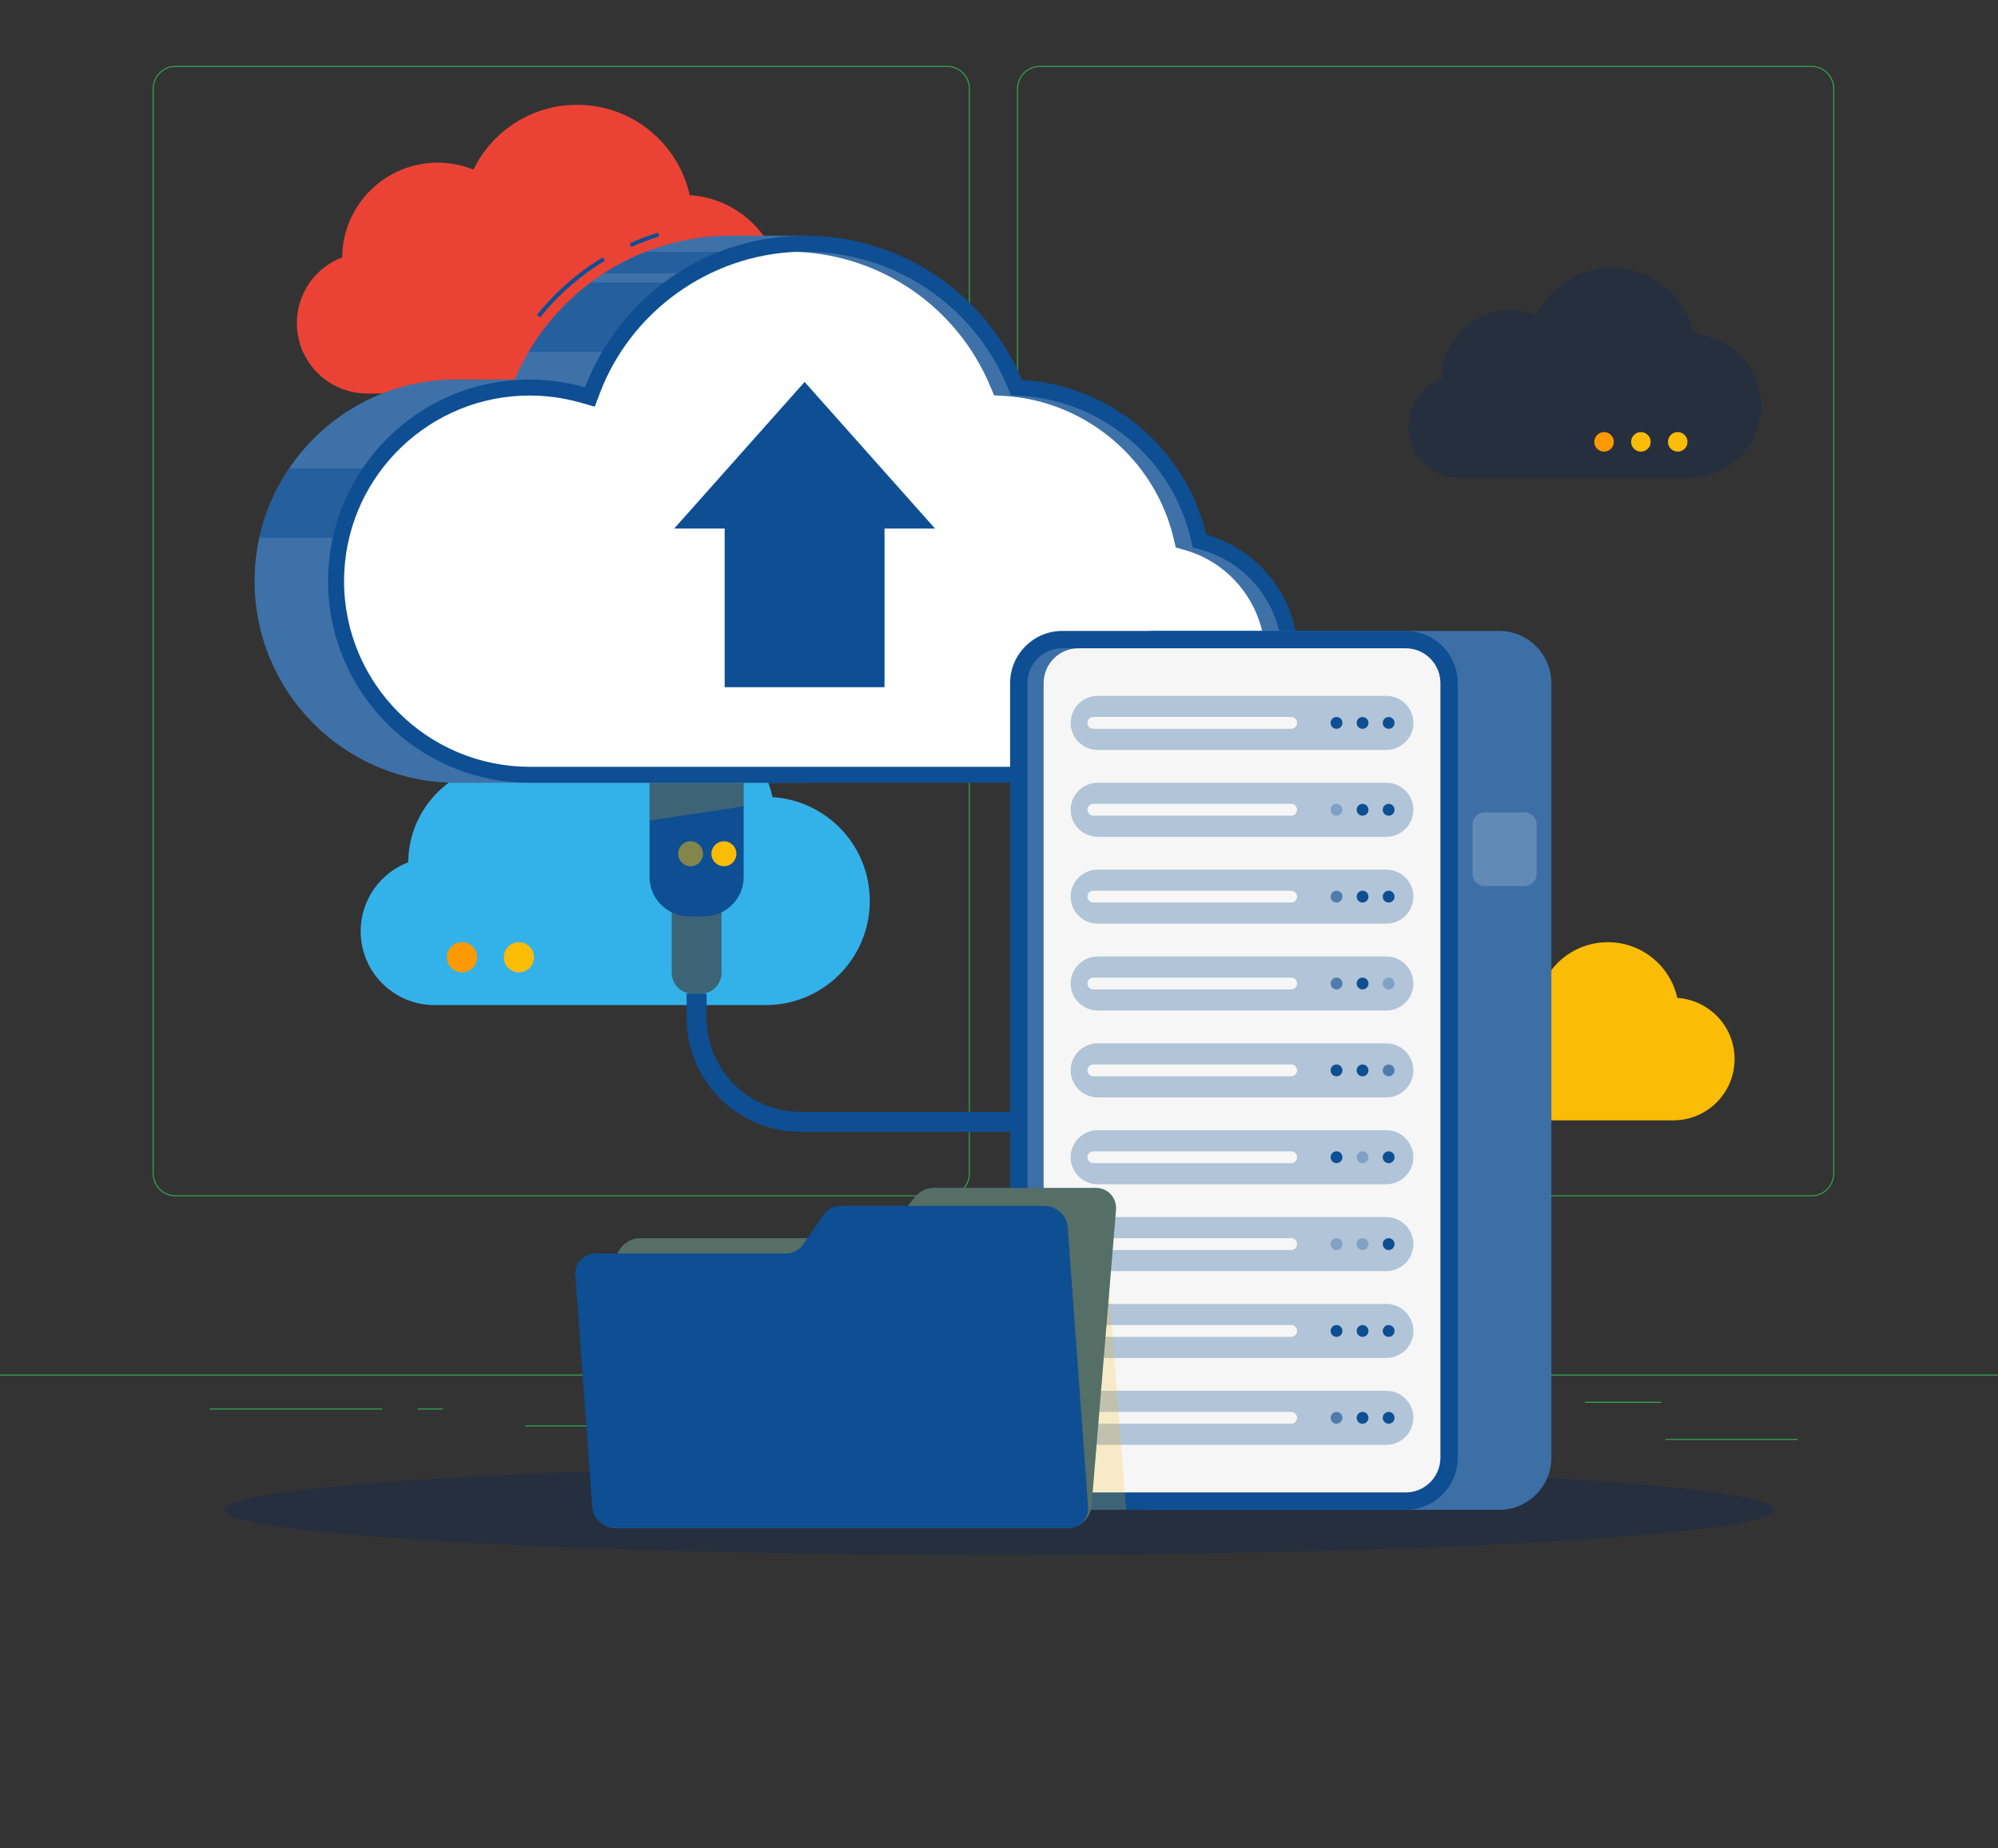 <svg width="386" height="357" viewBox="0 0 386 357" fill="none" xmlns="http://www.w3.org/2000/svg">
<rect x="0" y="0" width="386" height="357" fill="#333333" stroke="none"/>
<g clip-path="url(#clip0_749_4104)">
<path d="M386 265.519H0V265.712H386V265.519Z" fill="#34A853"/>
<path d="M347.324 277.945H321.754V278.138H347.324V277.945Z" fill="#34A853"/>
<path d="M255.703 280.04H248.992V280.233H255.703V280.04Z" fill="#34A853"/>
<path d="M320.982 270.776H306.166V270.969H320.982V270.776Z" fill="#34A853"/>
<path d="M73.843 272.073H40.498V272.266H73.843V272.073Z" fill="#34A853"/>
<path d="M85.606 272.073H80.717V272.266H85.606V272.073Z" fill="#34A853"/>
<path d="M173.814 275.333H101.496V275.526H173.814V275.333Z" fill="#34A853"/>
<path d="M182.975 231.089H33.903C31.473 231.089 29.496 229.112 29.496 226.683V17.137C29.496 14.708 31.473 12.731 33.903 12.731H182.975C185.404 12.731 187.381 14.708 187.381 17.137V226.683C187.381 229.112 185.404 231.089 182.975 231.089ZM33.903 12.925C31.579 12.925 29.689 14.814 29.689 17.138V226.684C29.689 229.007 31.579 230.897 33.903 230.897H182.975C185.298 230.897 187.188 229.007 187.188 226.684V17.137C187.188 14.814 185.298 12.924 182.975 12.924L33.903 12.925Z" fill="#34A853"/>
<path d="M349.956 231.089H200.884C198.455 231.089 196.479 229.112 196.479 226.683V17.137C196.479 14.708 198.456 12.731 200.884 12.731H349.956C352.386 12.731 354.363 14.708 354.363 17.137V226.683C354.363 229.112 352.386 231.089 349.956 231.089ZM200.884 12.925C198.561 12.925 196.672 14.814 196.672 17.138V226.684C196.672 229.007 198.561 230.897 200.884 230.897H349.956C352.28 230.897 354.17 229.007 354.17 226.684V17.137C354.17 14.814 352.28 12.924 349.956 12.924L200.884 12.925Z" fill="#34A853"/>
<path d="M66.108 49.708C66.193 39.593 74.416 31.419 84.551 31.419C86.993 31.419 89.322 31.898 91.455 32.76C95.077 25.351 102.686 20.245 111.49 20.245C122.136 20.245 131.033 27.711 133.245 37.692C143.258 38.336 151.181 46.656 151.181 56.831C151.181 67.427 142.592 76.015 131.997 76.015H70.951C63.44 76.015 57.352 69.927 57.352 62.416C57.352 56.612 60.989 51.66 66.108 49.708Z" fill="#EA4335"/>
<path d="M282.62 200.181C282.672 193.94 287.746 188.896 293.999 188.896C295.506 188.896 296.943 189.191 298.259 189.723C300.494 185.151 305.189 182.001 310.621 182.001C317.19 182.001 322.68 186.607 324.045 192.766C330.223 193.164 335.112 198.298 335.112 204.576C335.112 211.115 329.812 216.414 323.274 216.414H285.606C280.972 216.414 277.215 212.657 277.215 208.022C277.216 204.441 279.461 201.385 282.62 200.181Z" fill="#FBBC05"/>
<path d="M78.862 166.569C78.951 155.967 87.57 147.398 98.194 147.398C100.754 147.398 103.196 147.899 105.431 148.803C109.228 141.035 117.204 135.684 126.433 135.684C137.593 135.684 146.919 143.51 149.239 153.973C159.735 154.647 168.04 163.369 168.04 174.036C168.04 185.143 159.036 194.147 147.929 194.147H83.937C76.064 194.147 69.682 187.765 69.682 179.891C69.682 173.807 73.496 168.616 78.862 166.569Z" fill="#33B2EA"/>
<path d="M92.172 184.919C92.172 186.53 90.866 187.837 89.254 187.837C87.642 187.837 86.336 186.531 86.336 184.919C86.336 183.307 87.642 182.001 89.254 182.001C90.866 182.001 92.172 183.308 92.172 184.919Z" fill="#FF9900"/>
<path d="M103.174 184.919C103.174 186.53 101.868 187.837 100.256 187.837C98.644 187.837 97.338 186.531 97.338 184.919C97.338 183.307 98.644 182.001 100.256 182.001C101.868 182.001 103.174 183.308 103.174 184.919Z" fill="#FBBC05"/>
<path d="M278.461 73.186C278.523 65.843 284.493 59.908 291.851 59.908C293.623 59.908 295.314 60.256 296.863 60.881C299.493 55.501 305.017 51.795 311.408 51.795C319.138 51.795 325.598 57.216 327.203 64.462C334.473 64.93 340.225 70.971 340.225 78.358C340.225 86.05 333.989 92.286 326.296 92.286H281.977C276.524 92.286 272.104 87.866 272.104 82.413C272.104 78.199 274.745 74.603 278.461 73.186Z" fill="#252F3E"/>
<path d="M318.898 85.354C318.898 86.396 318.053 87.241 317.011 87.241C315.968 87.241 315.123 86.396 315.123 85.354C315.123 84.311 315.968 83.466 317.011 83.466C318.053 83.466 318.898 84.311 318.898 85.354Z" fill="#FBBC05"/>
<path d="M326.015 85.354C326.015 86.396 325.17 87.241 324.128 87.241C323.086 87.241 322.24 86.396 322.24 85.354C322.24 84.311 323.086 83.466 324.128 83.466C325.17 83.466 326.015 84.311 326.015 85.354Z" fill="#FBBC05"/>
<path d="M311.781 85.354C311.781 86.396 310.936 87.241 309.893 87.241C308.851 87.241 308.006 86.396 308.006 85.354C308.006 84.311 308.851 83.466 309.893 83.466C310.936 83.466 311.781 84.311 311.781 85.354Z" fill="#FF9900"/>
<path d="M192.999 300.385C275.666 300.385 342.681 296.471 342.681 291.643C342.681 286.816 275.666 282.902 192.999 282.902C110.331 282.902 43.316 286.816 43.316 291.643C43.316 296.471 110.331 300.385 192.999 300.385Z" fill="#252F3E"/>
<path d="M155.509 45.523H141.313C122.473 45.523 106.322 56.987 99.425 73.315H88.13C66.622 73.315 49.188 90.75 49.188 112.258C49.188 133.765 66.623 151.201 88.13 151.201H155.509V45.523Z" fill="#0E4E92"/>
<path d="M121.965 47.707L121.65 47.002C123.421 46.211 125.259 45.52 127.113 44.95L127.34 45.687C125.515 46.249 123.707 46.928 121.965 47.707Z" fill="#0E4E92"/>
<path d="M104.348 61.315L103.746 60.831C107.307 56.387 111.588 52.644 116.468 49.706L116.866 50.368C112.064 53.258 107.853 56.941 104.348 61.315Z" fill="#0E4E92"/>
<path opacity="0.2" d="M155.509 45.523H141.313C122.473 45.523 106.322 56.987 99.425 73.315H88.13C66.622 73.315 49.188 90.75 49.188 112.258C49.188 133.765 66.623 151.201 88.13 151.201H155.509V45.523Z" fill="white"/>
<path opacity="0.5" d="M102.123 67.965H122.488L137.542 54.587H114.089C109.272 58.2 105.188 62.747 102.123 67.965Z" fill="#0E4E92"/>
<path opacity="0.5" d="M55.841 90.485C53.139 94.476 51.163 99 50.098 103.864H73.335V90.485H55.841Z" fill="#0E4E92"/>
<path opacity="0.5" d="M151.174 48.642H124.741C121.9 49.754 119.19 51.144 116.666 52.78H136.12L151.174 48.642Z" fill="#0E4E92"/>
<path d="M233.028 103.27C229.139 86.818 214.824 74.401 197.438 73.388C190.559 57.019 174.378 45.523 155.51 45.523C136.099 45.523 119.54 57.692 113.019 74.813C109.621 73.845 106.037 73.315 102.328 73.315C80.82 73.315 63.385 90.75 63.385 112.258C63.385 133.765 80.82 151.201 102.328 151.201H226.357C239.85 151.201 250.788 140.263 250.788 126.77C250.787 115.592 243.276 106.173 233.028 103.27Z" fill="#0E4E92"/>
<path opacity="0.2" d="M232.189 106.243L230.436 105.749L230.019 103.981C226.406 88.695 212.935 77.385 197.256 76.467L195.333 76.359L194.592 74.583C187.961 58.803 172.621 48.613 155.506 48.613C154.958 48.613 154.417 48.621 153.877 48.644C170.321 49.277 184.896 59.313 191.311 74.583L192.052 76.359L193.975 76.467C209.654 77.385 223.125 88.695 226.738 103.981L227.155 105.749L228.908 106.243C238.04 108.829 244.417 117.267 244.417 126.77C244.417 138.536 234.844 148.116 223.079 148.116H226.36C238.125 148.116 247.698 138.536 247.698 126.77C247.698 117.268 241.321 108.829 232.189 106.243Z" fill="white"/>
<path d="M228.907 106.243L227.155 105.749L226.738 103.981C223.125 88.695 209.654 77.385 193.974 76.467L192.052 76.359L191.311 74.583C184.896 59.313 170.32 49.277 153.877 48.644H153.823C137.024 49.323 121.923 60.108 115.902 75.911L114.898 78.559L112.173 77.779C112.096 77.756 112.011 77.733 111.934 77.717C108.799 76.845 105.557 76.405 102.33 76.405C101.767 76.405 101.211 76.421 100.647 76.444C81.656 77.324 66.471 93.049 66.471 112.257C66.471 132.028 82.559 148.116 102.33 148.116H223.079C234.844 148.116 244.417 138.536 244.417 126.77C244.417 117.268 238.04 108.829 228.907 106.243Z" fill="white"/>
<path d="M140.003 102.101V132.746H170.885V102.101H180.642L155.445 73.78L130.246 102.101H140.003Z" fill="#0E4E92"/>
<path d="M135.374 191.943H133.792C131.576 191.943 129.779 190.147 129.779 187.931V172.059H139.387V187.931C139.387 190.147 137.59 191.943 135.374 191.943Z" fill="#0E4E92"/>
<path opacity="0.2" d="M135.374 191.943H133.792C131.576 191.943 129.779 190.147 129.779 187.931V172.059H139.387V187.931C139.387 190.147 137.59 191.943 135.374 191.943Z" fill="#FBBC05"/>
<path d="M136.078 176.999H133.084C128.889 176.999 125.488 173.598 125.488 169.403V151.201H143.673V169.403C143.674 173.598 140.273 176.999 136.078 176.999Z" fill="#0E4E92"/>
<path opacity="0.2" d="M143.675 155.759L125.49 158.504V151.201H143.675V155.759Z" fill="#FBBC05"/>
<path d="M139.856 167.328C141.188 167.328 142.268 166.248 142.268 164.916C142.268 163.583 141.188 162.503 139.856 162.503C138.523 162.503 137.443 163.583 137.443 164.916C137.443 166.248 138.523 167.328 139.856 167.328Z" fill="#FBBC05"/>
<path opacity="0.5" d="M133.422 167.328C134.755 167.328 135.835 166.248 135.835 164.916C135.835 163.583 134.755 162.503 133.422 162.503C132.09 162.503 131.01 163.583 131.01 164.916C131.01 166.248 132.09 167.328 133.422 167.328Z" fill="#FBBC05"/>
<path d="M195.141 218.634H154.654C142.522 218.634 132.652 208.764 132.652 196.632V191.943H136.512V196.632C136.512 206.636 144.651 214.774 154.654 214.774H195.141V218.634Z" fill="#0E4E92"/>
<path d="M289.645 121.877H223.296C217.759 121.877 213.229 126.407 213.229 131.944V281.575C213.229 287.113 217.759 291.643 223.296 291.643H289.645C295.182 291.643 299.713 287.113 299.713 281.575V131.944C299.713 126.408 295.182 121.877 289.645 121.877Z" fill="#0E4E92"/>
<path opacity="0.2" d="M289.645 121.877H223.296C217.759 121.877 213.229 126.407 213.229 131.944V281.575C213.229 287.113 217.759 291.643 223.296 291.643H289.645C295.182 291.643 299.713 287.113 299.713 281.575V131.944C299.713 126.408 295.182 121.877 289.645 121.877Z" fill="#F6F6F6"/>
<path d="M271.561 121.877H205.212C199.675 121.877 195.145 126.407 195.145 131.944V281.575C195.145 287.112 199.675 291.642 205.212 291.642H271.561C277.099 291.642 281.629 287.112 281.629 281.575V131.944C281.629 126.407 277.099 121.877 271.561 121.877Z" fill="#0E4E92"/>
<path opacity="0.2" d="M205.212 288.288C201.511 288.288 198.5 285.277 198.5 281.576V131.945C198.5 128.244 201.511 125.233 205.212 125.233H271.561C275.261 125.233 278.272 128.244 278.272 131.945V281.576C278.272 285.277 275.261 288.288 271.561 288.288H205.212Z" fill="#F6F6F6"/>
<path d="M208.335 288.288C204.634 288.288 201.623 285.277 201.623 281.576V131.945C201.623 128.244 204.634 125.233 208.335 125.233H271.561C275.262 125.233 278.273 128.244 278.273 131.945V281.576C278.273 285.277 275.262 288.288 271.561 288.288H208.335Z" fill="#F6F6F6"/>
<path opacity="0.3" d="M267.833 144.862H212.064C209.193 144.862 206.844 142.513 206.844 139.642C206.844 136.771 209.193 134.422 212.064 134.422H267.833C270.704 134.422 273.053 136.771 273.053 139.642C273.053 142.513 270.704 144.862 267.833 144.862Z" fill="#0E4E92"/>
<path d="M249.444 140.784H211.224C210.595 140.784 210.082 140.27 210.082 139.642C210.082 139.014 210.596 138.5 211.224 138.5H249.444C250.072 138.5 250.586 139.014 250.586 139.642C250.586 140.27 250.072 140.784 249.444 140.784Z" fill="#F6F6F6"/>
<path d="M263.239 140.784C263.87 140.784 264.381 140.273 264.381 139.642C264.381 139.011 263.87 138.5 263.239 138.5C262.609 138.5 262.098 139.011 262.098 139.642C262.098 140.273 262.609 140.784 263.239 140.784Z" fill="#0E4E92"/>
<path d="M268.277 140.784C268.907 140.784 269.418 140.273 269.418 139.642C269.418 139.011 268.907 138.5 268.277 138.5C267.646 138.5 267.135 139.011 267.135 139.642C267.135 140.273 267.646 140.784 268.277 140.784Z" fill="#0E4E92"/>
<path d="M258.208 140.784C258.839 140.784 259.35 140.273 259.35 139.642C259.35 139.011 258.839 138.5 258.208 138.5C257.578 138.5 257.066 139.011 257.066 139.642C257.066 140.273 257.578 140.784 258.208 140.784Z" fill="#0E4E92"/>
<path opacity="0.3" d="M267.833 161.642H212.064C209.193 161.642 206.844 159.293 206.844 156.421C206.844 153.55 209.193 151.201 212.064 151.201H267.833C270.704 151.201 273.053 153.55 273.053 156.421C273.053 159.293 270.704 161.642 267.833 161.642Z" fill="#0E4E92"/>
<path d="M249.444 157.563H211.224C210.595 157.563 210.082 157.049 210.082 156.421C210.082 155.793 210.596 155.28 211.224 155.28H249.444C250.072 155.28 250.586 155.794 250.586 156.421C250.586 157.05 250.072 157.563 249.444 157.563Z" fill="#F6F6F6"/>
<path d="M263.239 157.563C263.87 157.563 264.381 157.052 264.381 156.421C264.381 155.791 263.87 155.28 263.239 155.28C262.609 155.28 262.098 155.791 262.098 156.421C262.098 157.052 262.609 157.563 263.239 157.563Z" fill="#0E4E92"/>
<path d="M268.277 157.563C268.907 157.563 269.418 157.052 269.418 156.421C269.418 155.791 268.907 155.28 268.277 155.28C267.646 155.28 267.135 155.791 267.135 156.421C267.135 157.052 267.646 157.563 268.277 157.563Z" fill="#0E4E92"/>
<path opacity="0.3" d="M258.208 157.563C258.839 157.563 259.35 157.052 259.35 156.421C259.35 155.791 258.839 155.28 258.208 155.28C257.578 155.28 257.066 155.791 257.066 156.421C257.066 157.052 257.578 157.563 258.208 157.563Z" fill="#0E4E92"/>
<path opacity="0.3" d="M267.833 178.421H212.064C209.193 178.421 206.844 176.072 206.844 173.201C206.844 170.33 209.193 167.981 212.064 167.981H267.833C270.704 167.981 273.053 170.33 273.053 173.201C273.053 176.072 270.704 178.421 267.833 178.421Z" fill="#0E4E92"/>
<path d="M249.444 174.343H211.224C210.595 174.343 210.082 173.829 210.082 173.201C210.082 172.573 210.596 172.06 211.224 172.06H249.444C250.072 172.06 250.586 172.574 250.586 173.201C250.586 173.829 250.072 174.343 249.444 174.343Z" fill="#F6F6F6"/>
<path d="M263.239 174.343C263.87 174.343 264.381 173.832 264.381 173.201C264.381 172.57 263.87 172.059 263.239 172.059C262.609 172.059 262.098 172.57 262.098 173.201C262.098 173.832 262.609 174.343 263.239 174.343Z" fill="#0E4E92"/>
<path d="M268.277 174.343C268.907 174.343 269.418 173.832 269.418 173.201C269.418 172.57 268.907 172.059 268.277 172.059C267.646 172.059 267.135 172.57 267.135 173.201C267.135 173.832 267.646 174.343 268.277 174.343Z" fill="#0E4E92"/>
<path opacity="0.6" d="M258.208 174.343C258.839 174.343 259.35 173.832 259.35 173.201C259.35 172.57 258.839 172.059 258.208 172.059C257.578 172.059 257.066 172.57 257.066 173.201C257.066 173.832 257.578 174.343 258.208 174.343Z" fill="#0E4E92"/>
<path opacity="0.3" d="M267.833 195.201H212.064C209.193 195.201 206.844 192.852 206.844 189.981C206.844 187.11 209.193 184.761 212.064 184.761H267.833C270.704 184.761 273.053 187.11 273.053 189.981C273.053 192.852 270.704 195.201 267.833 195.201Z" fill="#0E4E92"/>
<path d="M249.444 191.123H211.224C210.595 191.123 210.082 190.609 210.082 189.981C210.082 189.353 210.596 188.839 211.224 188.839H249.444C250.072 188.839 250.586 189.354 250.586 189.981C250.586 190.609 250.072 191.123 249.444 191.123Z" fill="#F6F6F6"/>
<path d="M263.239 191.123C263.87 191.123 264.381 190.612 264.381 189.981C264.381 189.351 263.87 188.839 263.239 188.839C262.609 188.839 262.098 189.351 262.098 189.981C262.098 190.612 262.609 191.123 263.239 191.123Z" fill="#0E4E92"/>
<path opacity="0.3" d="M268.277 191.123C268.907 191.123 269.418 190.612 269.418 189.981C269.418 189.351 268.907 188.839 268.277 188.839C267.646 188.839 267.135 189.351 267.135 189.981C267.135 190.612 267.646 191.123 268.277 191.123Z" fill="#0E4E92"/>
<path opacity="0.6" d="M258.208 191.123C258.839 191.123 259.35 190.612 259.35 189.981C259.35 189.351 258.839 188.839 258.208 188.839C257.578 188.839 257.066 189.351 257.066 189.981C257.066 190.612 257.578 191.123 258.208 191.123Z" fill="#0E4E92"/>
<path opacity="0.3" d="M267.833 211.981H212.064C209.193 211.981 206.844 209.631 206.844 206.76C206.844 203.889 209.193 201.54 212.064 201.54H267.833C270.704 201.54 273.053 203.889 273.053 206.76C273.053 209.631 270.704 211.981 267.833 211.981Z" fill="#0E4E92"/>
<path d="M249.444 207.902H211.224C210.595 207.902 210.082 207.388 210.082 206.76C210.082 206.132 210.596 205.619 211.224 205.619H249.444C250.072 205.619 250.586 206.133 250.586 206.76C250.586 207.388 250.072 207.902 249.444 207.902Z" fill="#F6F6F6"/>
<path d="M263.239 207.902C263.87 207.902 264.381 207.391 264.381 206.76C264.381 206.13 263.87 205.619 263.239 205.619C262.609 205.619 262.098 206.13 262.098 206.76C262.098 207.391 262.609 207.902 263.239 207.902Z" fill="#0E4E92"/>
<path opacity="0.6" d="M268.277 207.902C268.907 207.902 269.418 207.391 269.418 206.76C269.418 206.13 268.907 205.619 268.277 205.619C267.646 205.619 267.135 206.13 267.135 206.76C267.135 207.391 267.646 207.902 268.277 207.902Z" fill="#0E4E92"/>
<path d="M258.208 207.902C258.839 207.902 259.35 207.391 259.35 206.76C259.35 206.13 258.839 205.619 258.208 205.619C257.578 205.619 257.066 206.13 257.066 206.76C257.066 207.391 257.578 207.902 258.208 207.902Z" fill="#0E4E92"/>
<path opacity="0.3" d="M267.833 228.76H212.064C209.193 228.76 206.844 226.411 206.844 223.54C206.844 220.669 209.193 218.32 212.064 218.32H267.833C270.704 218.32 273.053 220.669 273.053 223.54C273.053 226.411 270.704 228.76 267.833 228.76Z" fill="#0E4E92"/>
<path d="M249.444 224.682H211.224C210.595 224.682 210.082 224.167 210.082 223.54C210.082 222.911 210.596 222.398 211.224 222.398H249.444C250.072 222.398 250.586 222.912 250.586 223.54C250.586 224.168 250.072 224.682 249.444 224.682Z" fill="#F6F6F6"/>
<path opacity="0.3" d="M263.239 224.682C263.87 224.682 264.381 224.17 264.381 223.54C264.381 222.909 263.87 222.398 263.239 222.398C262.609 222.398 262.098 222.909 262.098 223.54C262.098 224.17 262.609 224.682 263.239 224.682Z" fill="#0E4E92"/>
<path d="M268.277 224.682C268.907 224.682 269.418 224.17 269.418 223.54C269.418 222.909 268.907 222.398 268.277 222.398C267.646 222.398 267.135 222.909 267.135 223.54C267.135 224.17 267.646 224.682 268.277 224.682Z" fill="#0E4E92"/>
<path d="M258.208 224.682C258.839 224.682 259.35 224.17 259.35 223.54C259.35 222.909 258.839 222.398 258.208 222.398C257.578 222.398 257.066 222.909 257.066 223.54C257.066 224.17 257.578 224.682 258.208 224.682Z" fill="#0E4E92"/>
<path opacity="0.3" d="M267.833 245.539H212.064C209.193 245.539 206.844 243.19 206.844 240.319C206.844 237.448 209.193 235.099 212.064 235.099H267.833C270.704 235.099 273.053 237.448 273.053 240.319C273.053 243.19 270.704 245.539 267.833 245.539Z" fill="#0E4E92"/>
<path d="M249.444 241.461H211.224C210.595 241.461 210.082 240.947 210.082 240.319C210.082 239.691 210.596 239.177 211.224 239.177H249.444C250.072 239.177 250.586 239.692 250.586 240.319C250.586 240.948 250.072 241.461 249.444 241.461Z" fill="#F6F6F6"/>
<path opacity="0.3" d="M263.239 241.461C263.87 241.461 264.381 240.95 264.381 240.319C264.381 239.689 263.87 239.177 263.239 239.177C262.609 239.177 262.098 239.689 262.098 240.319C262.098 240.95 262.609 241.461 263.239 241.461Z" fill="#0E4E92"/>
<path d="M268.277 241.461C268.907 241.461 269.418 240.95 269.418 240.319C269.418 239.689 268.907 239.177 268.277 239.177C267.646 239.177 267.135 239.689 267.135 240.319C267.135 240.95 267.646 241.461 268.277 241.461Z" fill="#0E4E92"/>
<path opacity="0.3" d="M258.208 241.461C258.839 241.461 259.35 240.95 259.35 240.319C259.35 239.689 258.839 239.177 258.208 239.177C257.578 239.177 257.066 239.689 257.066 240.319C257.066 240.95 257.578 241.461 258.208 241.461Z" fill="#0E4E92"/>
<path opacity="0.3" d="M267.833 262.319H212.064C209.193 262.319 206.844 259.97 206.844 257.099C206.844 254.228 209.193 251.878 212.064 251.878H267.833C270.704 251.878 273.053 254.228 273.053 257.099C273.053 259.97 270.704 262.319 267.833 262.319Z" fill="#0E4E92"/>
<path d="M249.444 258.24H211.224C210.595 258.24 210.082 257.726 210.082 257.099C210.082 256.47 210.596 255.957 211.224 255.957H249.444C250.072 255.957 250.586 256.471 250.586 257.099C250.586 257.727 250.072 258.24 249.444 258.24Z" fill="#F6F6F6"/>
<path d="M263.239 258.24C263.87 258.24 264.381 257.729 264.381 257.099C264.381 256.468 263.87 255.957 263.239 255.957C262.609 255.957 262.098 256.468 262.098 257.099C262.098 257.729 262.609 258.24 263.239 258.24Z" fill="#0E4E92"/>
<path d="M268.277 258.24C268.907 258.24 269.418 257.729 269.418 257.099C269.418 256.468 268.907 255.957 268.277 255.957C267.646 255.957 267.135 256.468 267.135 257.099C267.135 257.729 267.646 258.24 268.277 258.24Z" fill="#0E4E92"/>
<path d="M258.208 258.24C258.839 258.24 259.35 257.729 259.35 257.099C259.35 256.468 258.839 255.957 258.208 255.957C257.578 255.957 257.066 256.468 257.066 257.099C257.066 257.729 257.578 258.24 258.208 258.24Z" fill="#0E4E92"/>
<path opacity="0.3" d="M267.833 279.099H212.064C209.193 279.099 206.844 276.749 206.844 273.878C206.844 271.007 209.193 268.658 212.064 268.658H267.833C270.704 268.658 273.053 271.007 273.053 273.878C273.053 276.75 270.704 279.099 267.833 279.099Z" fill="#0E4E92"/>
<path d="M249.444 275.021H211.224C210.595 275.021 210.082 274.507 210.082 273.879C210.082 273.251 210.596 272.737 211.224 272.737H249.444C250.072 272.737 250.586 273.251 250.586 273.879C250.586 274.507 250.072 275.021 249.444 275.021Z" fill="#F6F6F6"/>
<path d="M263.239 275.02C263.87 275.02 264.381 274.509 264.381 273.878C264.381 273.248 263.87 272.736 263.239 272.736C262.609 272.736 262.098 273.248 262.098 273.878C262.098 274.509 262.609 275.02 263.239 275.02Z" fill="#0E4E92"/>
<path d="M268.277 275.02C268.907 275.02 269.418 274.509 269.418 273.878C269.418 273.248 268.907 272.736 268.277 272.736C267.646 272.736 267.135 273.248 267.135 273.878C267.135 274.509 267.646 275.02 268.277 275.02Z" fill="#0E4E92"/>
<path opacity="0.6" d="M258.208 275.02C258.839 275.02 259.35 274.509 259.35 273.878C259.35 273.248 258.839 272.736 258.208 272.736C257.578 272.736 257.066 273.248 257.066 273.878C257.066 274.509 257.578 275.02 258.208 275.02Z" fill="#0E4E92"/>
<path opacity="0.2" d="M294.574 171.15H286.767C285.508 171.15 284.479 170.12 284.479 168.861V159.217C284.479 157.958 285.509 156.928 286.767 156.928H294.574C295.833 156.928 296.864 157.958 296.864 159.217V168.861C296.864 170.12 295.833 171.15 294.574 171.15Z" fill="#F6F6F6"/>
<path opacity="0.2" d="M195.148 230.815V281.576C195.148 287.113 199.679 291.644 205.216 291.644H217.579L213.162 235.619L195.148 230.815Z" fill="#FBBC05"/>
<path d="M176.743 231.248L171.809 237.402C170.912 238.521 169.563 239.185 168.185 239.185H123.63C121.266 239.185 119.19 241.101 118.994 243.466L115.07 290.892C114.874 293.257 116.632 295.174 118.997 295.174H206.23C208.595 295.174 210.671 293.257 210.866 290.892L215.595 233.747C215.79 231.383 214.032 229.466 211.668 229.466H180.366C178.989 229.465 177.64 230.129 176.743 231.248Z" fill="#0E4E92"/>
<path opacity="0.3" d="M176.743 231.248L171.809 237.402C170.912 238.521 169.563 239.185 168.185 239.185H123.63C121.266 239.185 119.19 241.101 118.994 243.466L115.07 290.892C114.874 293.257 116.632 295.174 118.997 295.174H206.23C208.595 295.174 210.671 293.257 210.866 290.892L215.595 233.747C215.79 231.383 214.032 229.466 211.668 229.466H180.366C178.989 229.465 177.64 230.129 176.743 231.248Z" fill="#FBBC05"/>
<path d="M159.126 234.621L155.126 240.451C154.399 241.511 153.151 242.139 151.773 242.139H115.129C112.764 242.139 110.98 243.955 111.143 246.194L114.419 291.117C114.582 293.357 116.631 295.173 118.996 295.173H206.23C208.594 295.173 210.379 293.357 210.216 291.117L206.268 236.988C206.105 234.749 204.056 232.932 201.691 232.932H162.479C161.101 232.933 159.853 233.561 159.126 234.621Z" fill="#0E4E92"/>
</g>
<defs>
<clipPath id="clip0_749_4104">
<rect width="386" height="356.308" fill="white"/>
</clipPath>
</defs>
</svg>
